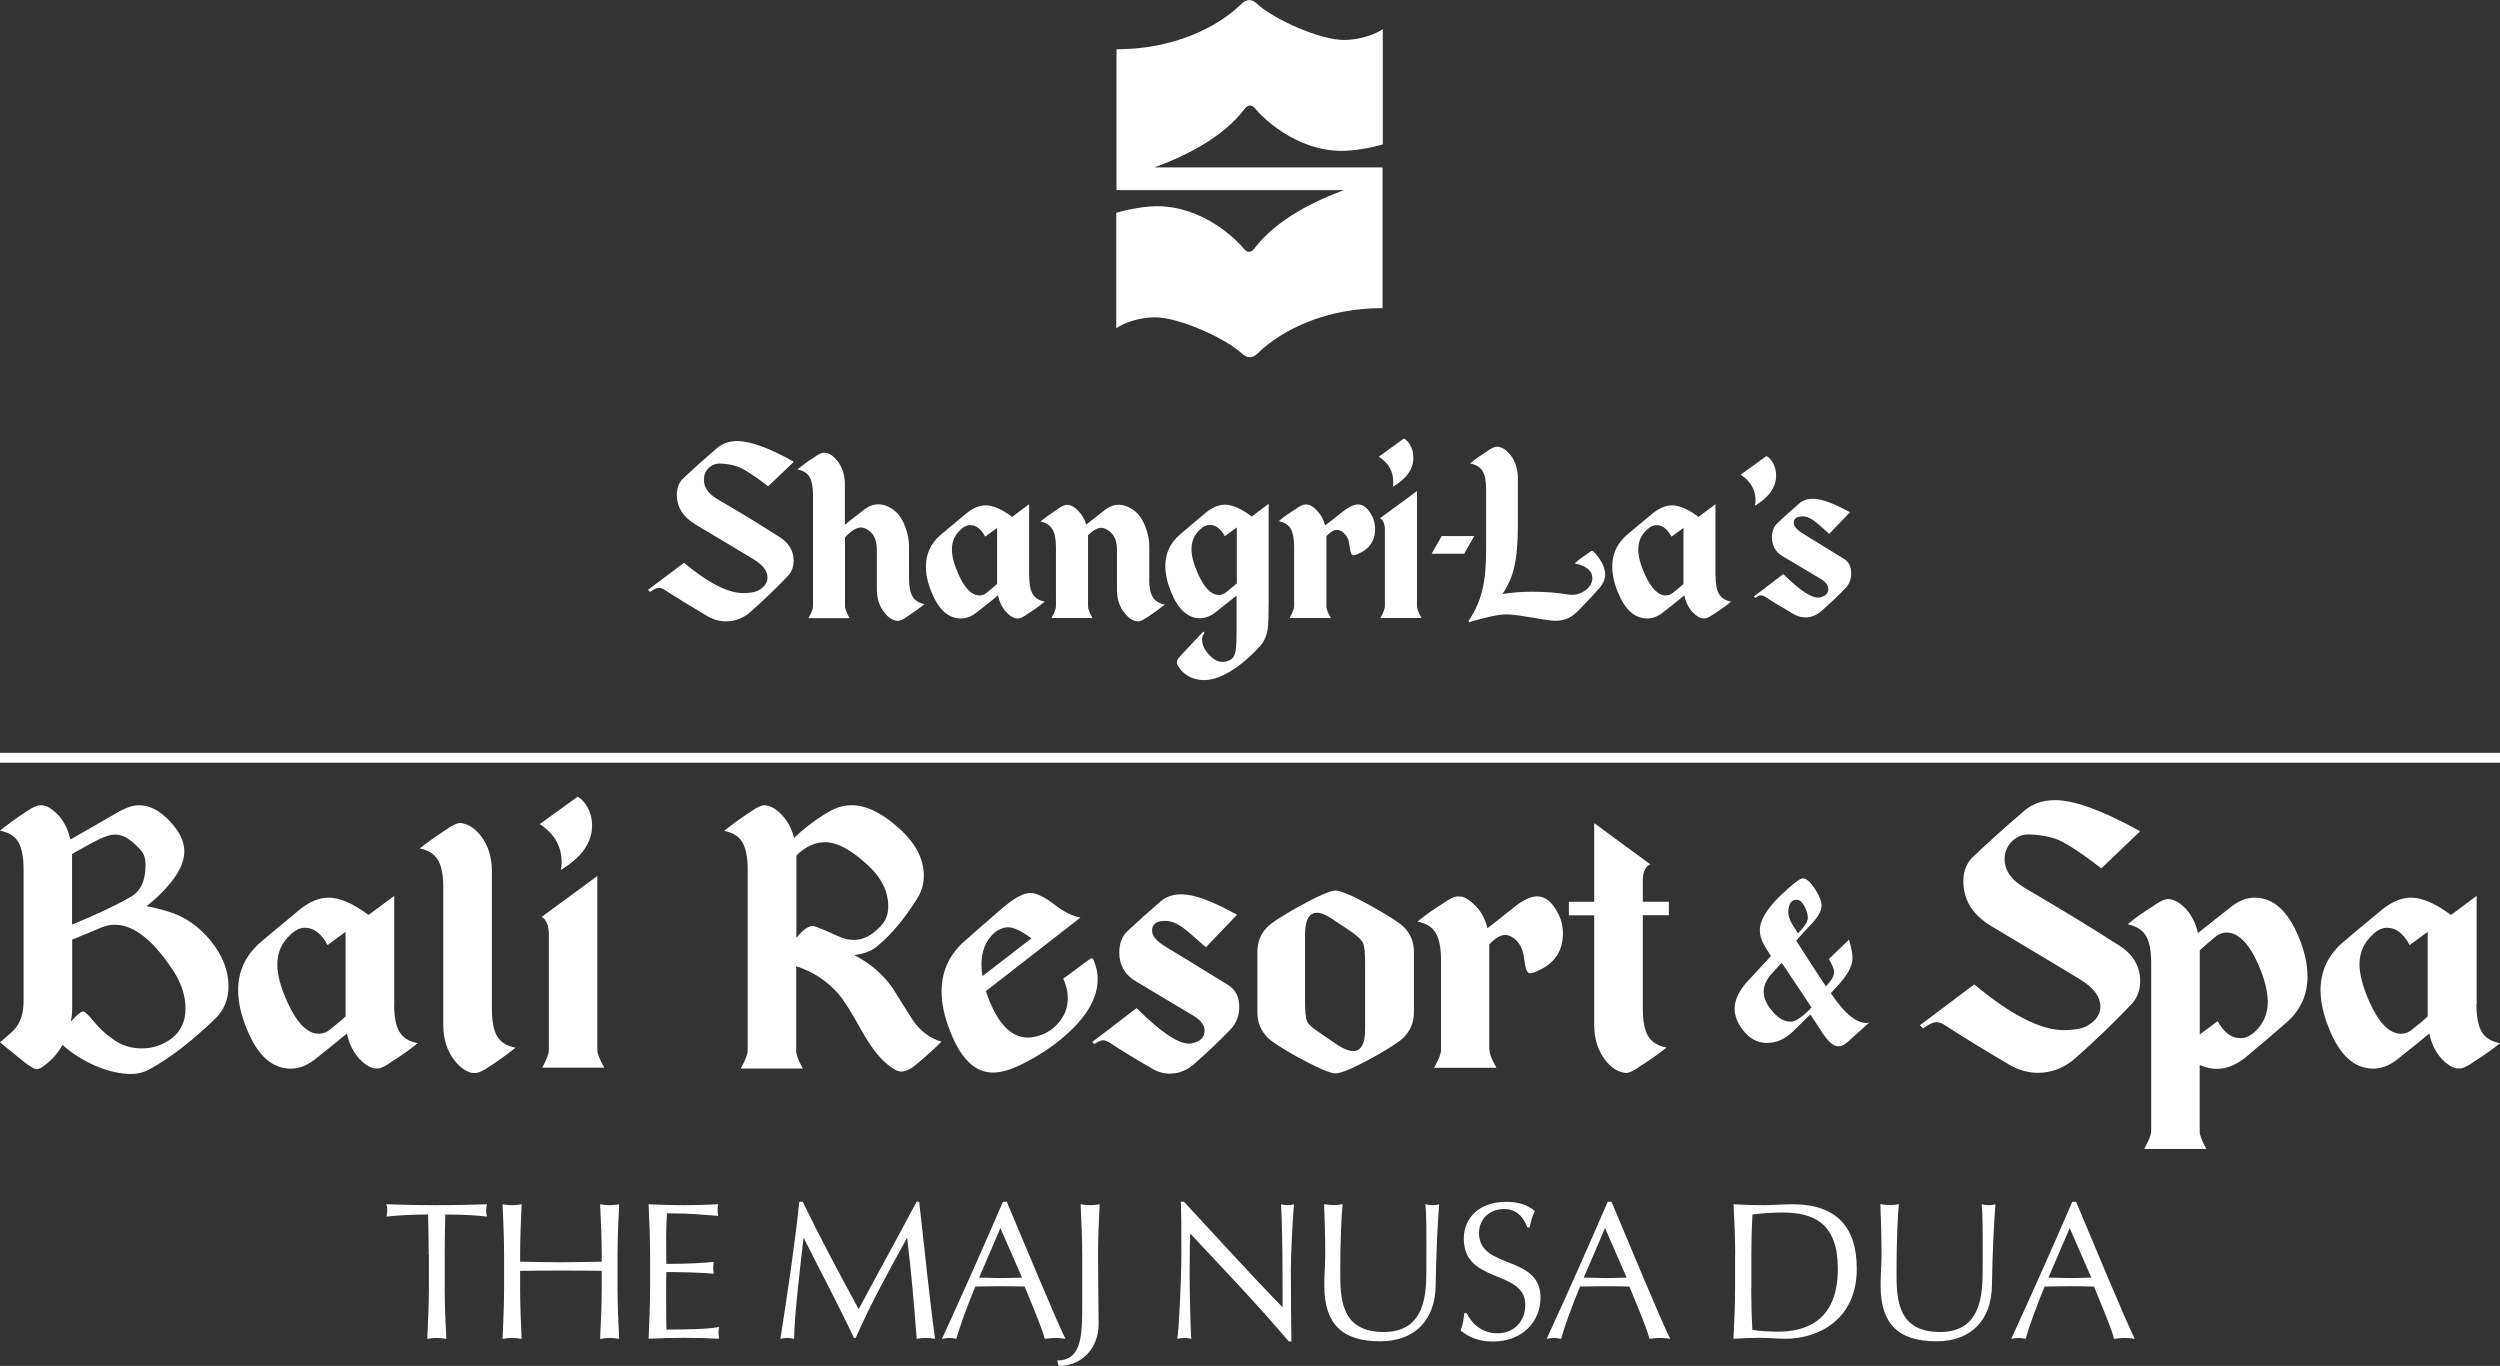 <?xml version="1.0" encoding="utf-8"?>
<!-- Generator: Adobe Illustrator 23.0.1, SVG Export Plug-In . SVG Version: 6.00 Build 0)  -->
<svg version="1.1" id="Layer_1" xmlns="http://www.w3.org/2000/svg" xmlns:xlink="http://www.w3.org/1999/xlink" x="0px" y="0px"
	 viewBox="0 0 215.09 117.52" style="enable-background:new 0 0 215.09 117.52;" xml:space="preserve">
<rect x="0" y="0" width="215.09" height="117.52" fill="#333333" stroke="none"/>
<style type="text/css">
	.st0{fill:#FFFFFF;}
	.st1{display:none;clip-path:url(#XMLID_55_);}
	.st2{display:inline;fill:#FFFFFF;}
	.st3{display:none;clip-path:url(#XMLID_56_);}
	.st4{display:none;clip-path:url(#XMLID_57_);}
	.st5{display:none;clip-path:url(#XMLID_58_);}
	.st6{display:none;clip-path:url(#XMLID_59_);}
	.st7{display:none;clip-path:url(#XMLID_60_);}
	.st8{display:none;clip-path:url(#XMLID_61_);}
	.st9{display:none;clip-path:url(#XMLID_62_);}
	.st10{display:none;clip-path:url(#XMLID_63_);}
	.st11{display:none;clip-path:url(#XMLID_64_);}
	.st12{display:none;clip-path:url(#XMLID_65_);}
	.st13{display:none;clip-path:url(#XMLID_66_);}
	.st14{display:none;}
	.st15{display:inline;}
	.st16{display:none;clip-path:url(#XMLID_67_);}
	.st17{display:none;clip-path:url(#XMLID_68_);}
	.st18{display:none;clip-path:url(#XMLID_69_);}
	.st19{display:none;clip-path:url(#XMLID_70_);}
	.st20{display:none;clip-path:url(#XMLID_71_);}
	.st21{opacity:0.8;}
</style>
<g>
	<path class="st0" d="M115.67,16.34c-2.42,0.9-5.8,2.45-7.79,5.09c-0.23,0.3-0.57,0.33-0.86-0.03c-0.55-0.68-3.42-3.65-7.47-3.66
		c-1,0-2.51,0.26-3.51,0.57v9.93c0.62-0.46,2-0.94,3.34-0.94c2.04,0,5.99,1.77,7.43,3.08c0.53,0.49,0.95,0.46,1.42,0
		c2.13-2.06,5.91-3.88,10.72-3.87V14.4H99.34c2.42-0.9,5.81-2.45,7.79-5.09c0.23-0.3,0.57-0.32,0.86,0.03
		c0.56,0.68,3.43,3.64,7.47,3.64c1,0,2.51-0.25,3.51-0.56V2.5c-0.62,0.46-2,0.94-3.34,0.94c-2.05,0-6-1.76-7.44-3.08
		c-0.52-0.49-0.95-0.45-1.41,0c-2.12,2.07-5.91,3.88-10.72,3.88v12.12H115.67z"/>
	<path class="st0" d="M61.98,39.88c-0.39-0.01-0.73,0.12-1.01,0.39c-0.28,0.27-0.41,0.61-0.41,1.01c0,0.65,0.38,1.19,1.12,1.64
		c1.99,1.16,3.79,2.25,5.41,3.3c0.79,0.5,1.19,1.18,1.19,2.03c0,0.51-0.16,0.95-0.49,1.3c-0.96,1.01-2.02,2.03-3.18,3.06
		c-0.63,0.57-1.35,0.85-2.15,0.85c-0.55,0-1.09-0.15-1.62-0.46c-1.51-0.89-2.72-1.64-3.63-2.23c-0.18-0.13-0.36-0.2-0.51-0.2
		c-0.18,0-0.44,0.12-0.77,0.36l-0.18-0.18l3.1-2.33c2.08,1.74,3.78,2.61,5.11,2.61c0.18,0,0.39-0.02,0.61-0.04
		c0.41-0.04,0.75-0.18,1.04-0.44c0.28-0.25,0.42-0.54,0.42-0.87c0-0.54-0.38-1.05-1.14-1.53c-0.84-0.51-2.53-1.52-5.04-3.02
		c-1.08-0.64-1.62-1.5-1.62-2.57c0-0.59,0.19-1.07,0.57-1.42c0.79-0.75,1.75-1.61,2.88-2.58c0.48-0.41,1.06-0.61,1.76-0.61
		c1.12,0,2.74,0.59,4.86,1.78l-2.21,2.11c-1.08-0.83-1.89-1.37-2.45-1.62C63.19,40.02,62.64,39.91,61.98,39.88"/>
	<path class="st0" d="M78.21,49.75c0,0.71,0.1,1.23,0.3,1.57c0.2,0.34,0.55,0.56,1.04,0.66c-0.43,0.34-0.92,0.68-1.44,1.03
		c-0.38,0.27-0.67,0.41-0.85,0.41c-0.08,0-0.16-0.01-0.24-0.04c-0.34-0.08-0.67-0.32-0.97-0.73c-0.41-0.53-0.61-1.18-0.61-1.97
		v-3.35c0-0.72-0.18-1.25-0.54-1.56c-0.3-0.27-0.58-0.39-0.83-0.39c-0.37,0-0.83,0.28-1.37,0.85v5.94c0,0.21,0.13,0.54,0.39,1.01
		h-3.53c0.26-0.46,0.39-0.8,0.39-1.01V42.6c0-0.7-0.1-1.22-0.3-1.56c-0.2-0.34-0.54-0.56-1.04-0.65c0.43-0.36,0.91-0.71,1.43-1.04
		c0.38-0.27,0.66-0.4,0.84-0.4c0.08,0,0.16,0.01,0.24,0.02c0.34,0.09,0.66,0.33,0.96,0.73c0.4,0.54,0.61,1.2,0.61,1.98v3.47
		c0.45-0.37,1-0.8,1.66-1.3c0.38-0.3,0.79-0.46,1.21-0.46c0.51,0,1.01,0.21,1.5,0.63c0.36,0.31,0.64,0.78,0.85,1.38
		c0.2,0.54,0.3,1.08,0.3,1.64V49.75z"/>
	<path class="st0" d="M88.55,49.55c0,0.7,0.1,1.22,0.3,1.56c0.2,0.34,0.55,0.56,1.04,0.65c-0.43,0.36-0.91,0.7-1.44,1.03
		c-0.38,0.28-0.66,0.42-0.85,0.42c-0.08,0-0.16-0.01-0.24-0.02c-0.26-0.06-0.53-0.25-0.81-0.55c-0.34-0.38-0.57-0.85-0.69-1.42
		c-0.49,0.41-1.09,0.9-1.82,1.46c-0.45,0.36-0.91,0.53-1.38,0.53c-1.06,0-1.9-0.75-2.51-2.25c-0.33-0.8-0.49-1.54-0.49-2.21
		c0-1.08,0.41-1.98,1.24-2.71c0.46-0.39,1.23-1.03,2.29-1.91c0.55-0.43,1.09-0.65,1.62-0.65c0.63,0,1.39,0.33,2.27,0.99l1.46-1.09
		V49.55z M82.47,49.43c0.54,1.2,1.14,1.8,1.8,1.8c0.24,0,0.46-0.08,0.65-0.26c0.38-0.3,0.67-0.55,0.87-0.73v-4.82l-1.03,0.75
		c-0.36-0.66-0.78-0.99-1.28-0.99c-0.29,0-0.57,0.13-0.83,0.39c-0.5,0.45-0.75,1.02-0.75,1.7C81.9,47.87,82.09,48.59,82.47,49.43"/>
	<path class="st0" d="M98.87,49.81c0,0.7,0.1,1.21,0.3,1.55c0.2,0.34,0.55,0.56,1.04,0.66c-0.43,0.34-0.91,0.69-1.42,1.03
		c-0.39,0.27-0.69,0.41-0.87,0.41c-0.08,0-0.16-0.01-0.24-0.04c-0.34-0.08-0.66-0.32-0.97-0.73c-0.41-0.53-0.61-1.18-0.61-1.97
		v-3.36c0-0.72-0.18-1.24-0.54-1.56c-0.3-0.26-0.57-0.39-0.82-0.39c-0.31,0-0.69,0.21-1.13,0.63v0.06v0.08v5.98
		c0,0.21,0.13,0.55,0.38,1.01h-3.53c0.26-0.46,0.39-0.8,0.39-1.01V47.1c0-0.7-0.1-1.22-0.3-1.56c-0.2-0.34-0.54-0.57-1.04-0.67
		c0.43-0.34,0.91-0.69,1.42-1.03c0.39-0.27,0.68-0.41,0.87-0.41c0.08,0,0.16,0.01,0.24,0.04c0.23,0.06,0.48,0.21,0.73,0.48
		c0.31,0.31,0.54,0.71,0.69,1.18c0.42-0.33,0.94-0.74,1.58-1.24c0.38-0.3,0.78-0.46,1.2-0.46c0.51,0,1.01,0.21,1.5,0.63
		c0.35,0.31,0.64,0.77,0.85,1.38c0.2,0.54,0.29,1.09,0.29,1.64V49.81z"/>
	<path class="st0" d="M107.69,44.44l1.46-1.09v8.47c0,1.13-0.03,1.89-0.08,2.29c-0.09,0.59-0.3,1.06-0.61,1.42
		c-0.87,0.97-1.75,1.72-2.64,2.25c-0.89,0.53-1.67,0.77-2.36,0.73c-0.93-0.05-1.64-0.46-2.11-1.22c-0.06-0.12-0.1-0.22-0.1-0.32
		c0-0.15,0.09-0.31,0.28-0.51c0.38-0.41,1.03-1.09,1.93-2.05c0.07-0.06,0.11-0.08,0.14-0.04c0.03,0.05,0.02,0.1-0.02,0.16
		c-0.1,0.13-0.16,0.29-0.16,0.47c0,0.5,0.24,0.99,0.73,1.46c0.33,0.33,0.68,0.49,1.04,0.49c0.22,0,0.45-0.06,0.68-0.19
		c0.23-0.13,0.38-0.38,0.44-0.78c0.05-0.25,0.08-0.79,0.08-1.62v-3.12c-0.5,0.4-1.09,0.86-1.75,1.39c-0.46,0.37-0.93,0.56-1.4,0.56
		c-1.05,0-1.88-0.76-2.49-2.27c-0.33-0.81-0.49-1.54-0.49-2.22c0-1.08,0.41-1.98,1.24-2.69c0.46-0.41,1.23-1.05,2.29-1.94
		c0.55-0.43,1.09-0.65,1.62-0.65C106.05,43.43,106.81,43.77,107.69,44.44 M105.52,50.93c0.39-0.32,0.69-0.56,0.89-0.73v-4.82
		l-1.03,0.75c-0.36-0.65-0.79-0.97-1.29-0.97c-0.29,0-0.57,0.13-0.83,0.38c-0.5,0.45-0.75,1.01-0.75,1.7c0,0.59,0.19,1.31,0.57,2.15
		c0.54,1.2,1.14,1.8,1.8,1.8C105.11,51.19,105.32,51.1,105.52,50.93"/>
	<path class="st0" d="M114.11,52.16c0,0.21,0.13,0.55,0.39,1.01h-3.55c0.26-0.47,0.39-0.81,0.39-1.01v-5.11
		c0-0.7-0.1-1.22-0.29-1.56c-0.2-0.34-0.54-0.56-1.04-0.65c0.43-0.36,0.92-0.7,1.44-1.03c0.38-0.27,0.67-0.41,0.87-0.41
		c0.06,0,0.14,0.01,0.24,0.02c0.24,0.06,0.49,0.24,0.75,0.51c0.34,0.35,0.57,0.77,0.69,1.28c0.32-0.24,0.84-0.64,1.56-1.22
		c0.5-0.39,0.93-0.59,1.28-0.59c0.48,0,0.88,0.35,1.23,1.04c0.16,0.33,0.24,0.69,0.24,1.07c0,1.05-0.53,1.78-1.58,2.19
		c-0.12,0.05-0.21,0.08-0.28,0.08c-0.15,0-0.24-0.17-0.29-0.49c-0.07-0.45-0.11-0.71-0.14-0.79c-0.09-0.28-0.24-0.51-0.46-0.69
		c-0.18-0.15-0.36-0.22-0.53-0.22c-0.27,0-0.57,0.18-0.91,0.53V52.16z"/>
	<path class="st0" d="M119.83,41.89c0.03-0.12,0.04-0.26,0.04-0.43c0-0.91-0.41-1.63-1.24-2.17l2.15-1.56
		c0.2,0.09,0.38,0.28,0.55,0.57c0.18,0.33,0.27,0.68,0.27,1.06C121.61,40.34,121.02,41.18,119.83,41.89 M121.91,42.25v9.91
		c0,0.2,0.13,0.53,0.39,1.01h-3.53c0.25-0.46,0.38-0.8,0.38-1.01v-6.71c-0.01-0.13-0.03-0.25-0.06-0.35
		c-0.07-0.26-0.19-0.43-0.36-0.51L121.91,42.25z"/>
	<polygon class="st0" points="125.97,47.64 123.17,47.64 124.04,46.12 126.84,46.12 	"/>
	<path class="st0" d="M136.57,47.64c0.21-0.16,0.34-0.24,0.38-0.24c0.08,0,0.16,0.05,0.26,0.16c0.59,0.68,0.89,1.31,0.89,1.87
		c0,0.39-0.16,0.78-0.48,1.15c-0.43,0.49-0.93,1.03-1.5,1.62c-0.46,0.5-0.85,0.82-1.16,0.97c-0.36,0.16-0.74,0.24-1.16,0.24
		c-0.3,0-1.2-0.13-2.7-0.39c-0.63-0.11-1.13-0.16-1.5-0.16c-0.64,0-1.71,0.22-3.2,0.67l-0.06-0.1c0.64-0.92,1.08-1.97,1.3-3.16
		c0.15-0.78,0.22-1.81,0.22-3.1v-5.09c0-0.68-0.1-1.2-0.3-1.54c-0.2-0.34-0.57-0.56-1.08-0.67c0.43-0.36,0.92-0.7,1.44-1.03
		c0.38-0.28,0.67-0.41,0.87-0.41c0.06,0,0.15,0.01,0.24,0.04c0.33,0.08,0.64,0.31,0.95,0.71c0.41,0.54,0.61,1.21,0.61,2v4.09
		c0,1.51-0.11,2.72-0.34,3.63c-0.19,0.81-0.53,1.54-0.99,2.21c0.76-0.13,1.63-0.2,2.59-0.2c1.09,0,2.12,0.08,3.08,0.24
		c0.53,0.09,1.03-0.03,1.5-0.38c0.38-0.29,0.57-0.64,0.57-1.04c0-0.62-0.5-1.04-1.52-1.26C135.91,48.1,136.28,47.83,136.57,47.64"/>
	<path class="st0" d="M147.6,49.55c0,0.7,0.1,1.22,0.3,1.56c0.2,0.34,0.54,0.56,1.04,0.65c-0.43,0.36-0.91,0.7-1.44,1.03
		c-0.38,0.28-0.67,0.42-0.85,0.42c-0.08,0-0.16-0.01-0.24-0.02c-0.27-0.06-0.53-0.25-0.81-0.55c-0.34-0.38-0.57-0.85-0.69-1.42
		c-0.49,0.41-1.09,0.9-1.82,1.46c-0.45,0.36-0.91,0.53-1.38,0.53c-1.06,0-1.9-0.75-2.51-2.25c-0.33-0.8-0.49-1.54-0.49-2.21
		c0-1.08,0.41-1.98,1.24-2.71c0.46-0.39,1.22-1.03,2.29-1.91c0.55-0.43,1.09-0.65,1.62-0.65c0.63,0,1.39,0.33,2.27,0.99l1.46-1.09
		V49.55z M141.52,49.43c0.54,1.2,1.14,1.8,1.8,1.8c0.24,0,0.45-0.08,0.65-0.26c0.38-0.3,0.67-0.55,0.87-0.73v-4.82l-1.03,0.75
		c-0.36-0.66-0.78-0.99-1.28-0.99c-0.29,0-0.57,0.13-0.83,0.39c-0.5,0.45-0.75,1.02-0.75,1.7
		C140.95,47.87,141.14,48.59,141.52,49.43"/>
	<path class="st0" d="M150.98,43.52c0.04-0.13,0.06-0.28,0.06-0.45c0-0.93-0.43-1.68-1.28-2.23l2.21-1.6
		c0.21,0.09,0.4,0.29,0.57,0.59c0.18,0.34,0.27,0.71,0.27,1.09C152.81,41.92,152.2,42.78,150.98,43.52"/>
	<path class="st0" d="M158.66,48.09c0.41,0.26,0.61,0.67,0.61,1.22c0,0.5-0.15,0.92-0.45,1.25c-0.63,0.66-1.33,1.32-2.09,1.99
		c-0.42,0.38-0.89,0.57-1.4,0.57c-0.37,0-0.72-0.11-1.07-0.32c-1-0.58-1.8-1.06-2.39-1.46c-0.13-0.08-0.25-0.12-0.36-0.12
		c-0.1,0-0.27,0.07-0.49,0.22l-0.12-0.12l2.53-1.93c1.46,1.46,2.51,2.13,3.14,2.01c0.49-0.11,0.73-0.35,0.73-0.72
		c0-0.31-0.2-0.59-0.6-0.84l-3.32-1.98c-0.62-0.37-0.93-0.91-0.93-1.64c0-0.52,0.16-0.93,0.48-1.22c0.51-0.49,1.14-1.05,1.89-1.7
		c0.3-0.26,0.69-0.39,1.16-0.39c0.72,0,1.79,0.39,3.18,1.16l-1.78,1.86c-0.63-0.57-1.05-0.93-1.26-1.09
		c-0.39-0.29-0.75-0.43-1.06-0.41c-0.49,0-0.73,0.18-0.73,0.55c0,0.3,0.26,0.61,0.79,0.93C155.81,46.34,157,47.06,158.66,48.09"/>
	<path class="st0" d="M18.11,80.92c1.03,1.27,1.55,2.58,1.55,3.94c0,1.11-0.38,2.04-1.13,2.77c-1.97,1.91-3.83,3.35-5.58,4.32
		c-0.54,0.3-1.09,0.45-1.67,0.45c-0.98,0-2.03-0.25-3.16-0.74c-1.05-0.48-1.97-1.06-2.74-1.76c-0.34,0.61-0.77,1.13-1.28,1.55
		c-0.42,0.36-0.73,0.54-0.93,0.54c-0.2,0-0.58-0.22-1.14-0.66C1.69,91.05,1.02,90.5,0,89.68c0.78-0.66,1.23-1.06,1.34-1.23
		c0.46-0.58,0.69-1.36,0.69-2.33V74.82c0-1.06-0.15-1.84-0.45-2.36c-0.3-0.52-0.82-0.85-1.58-0.99c0.66-0.54,1.38-1.07,2.18-1.59
		c0.58-0.4,1-0.6,1.28-0.6c0.12,0,0.24,0.01,0.36,0.03c0.38,0.1,0.77,0.38,1.19,0.82c0.52,0.57,0.87,1.27,1.04,2.1
		c0.99-0.56,2.35-1.34,4.09-2.35c0.7-0.4,1.31-0.6,1.85-0.6c0.87,0,1.74,0.45,2.59,1.34c0.85,0.9,1.28,1.77,1.28,2.62
		c0,0.68-0.26,1.39-0.77,2.15c-0.6,0.88-1.42,1.73-2.48,2.57c1.19,0.24,2.12,0.51,2.78,0.81C16.42,79.25,17.33,79.97,18.11,80.92
		 M14.83,89.29c0.75-0.6,1.13-1.45,1.13-2.52c0-1.07-0.34-2.14-1.01-3.19c-1.75-2.68-3.44-4.02-5.07-4.02
		c-0.38,0-0.76,0.08-1.16,0.24c-0.52,0.22-1.35,0.57-2.51,1.04v5.94c0,0.38-0.04,0.75-0.12,1.13c0.52-0.6,0.88-0.89,1.07-0.89
		c0.12,0,0.38,0.24,0.78,0.71c0.54,0.68,1.16,1.26,1.86,1.74c0.71,0.49,1.51,0.73,2.4,0.73C13.2,90.2,14.07,89.89,14.83,89.29
		 M7.87,72.54L6.2,73.47v6.08c2.25-0.93,3.95-1.74,5.1-2.42c0.82-0.5,1.22-1.39,1.22-2.68c0-0.58-0.13-1-0.39-1.28
		c-0.8-0.92-1.53-1.37-2.21-1.37C9.48,71.79,8.79,72.04,7.87,72.54"/>
	<path class="st0" d="M33.91,86.41c0,1.05,0.15,1.84,0.45,2.35c0.3,0.52,0.82,0.85,1.58,0.99c-0.66,0.54-1.38,1.05-2.18,1.55
		c-0.58,0.42-1,0.63-1.28,0.63c-0.12,0-0.24-0.01-0.36-0.03c-0.4-0.1-0.81-0.38-1.23-0.83c-0.51-0.58-0.86-1.29-1.04-2.15
		c-0.74,0.61-1.65,1.35-2.74,2.21c-0.68,0.54-1.37,0.81-2.09,0.81c-1.61,0-2.87-1.14-3.78-3.4c-0.5-1.21-0.75-2.33-0.75-3.34
		c0-1.63,0.63-2.99,1.88-4.09c0.7-0.6,1.85-1.56,3.46-2.89c0.83-0.66,1.65-0.99,2.45-0.99c0.95,0,2.1,0.5,3.43,1.49l2.21-1.64V86.41
		z M24.73,86.23c0.82,1.81,1.72,2.71,2.71,2.71c0.36,0,0.69-0.13,0.98-0.39c0.58-0.46,1.02-0.82,1.31-1.1v-7.28l-1.55,1.14
		c-0.53-1-1.18-1.49-1.94-1.49c-0.44,0-0.85,0.2-1.25,0.6c-0.76,0.68-1.13,1.53-1.13,2.57C23.86,83.87,24.15,84.96,24.73,86.23"/>
	<path class="st0" d="M42.32,86.8c0,1.05,0.15,1.84,0.45,2.35c0.3,0.52,0.83,0.84,1.58,0.99c-0.66,0.53-1.38,1.06-2.18,1.58
		c-0.58,0.4-1.01,0.6-1.31,0.6c-0.1,0-0.21-0.01-0.33-0.03c-0.52-0.14-1.01-0.51-1.46-1.1c-0.62-0.82-0.93-1.81-0.93-2.98V76.36
		c0-1.05-0.15-1.84-0.45-2.35c-0.3-0.52-0.82-0.86-1.58-1.02c0.66-0.51,1.38-1.03,2.18-1.55c0.58-0.42,1.02-0.63,1.31-0.63
		c0.1,0,0.21,0.02,0.33,0.06c0.51,0.12,1,0.48,1.46,1.07c0.62,0.82,0.93,1.82,0.93,3.01V86.8z"/>
	<path class="st0" d="M48.26,74.84c0.04-0.18,0.06-0.4,0.06-0.66c0-1.37-0.63-2.46-1.88-3.28l3.25-2.35
		c0.3,0.14,0.58,0.43,0.83,0.86c0.28,0.5,0.42,1.04,0.42,1.61C50.94,72.49,50.05,73.76,48.26,74.84 M51.39,75.37v14.97
		c0,0.3,0.2,0.81,0.6,1.52h-5.34c0.38-0.7,0.57-1.2,0.57-1.52V80.21c-0.02-0.2-0.05-0.38-0.08-0.54c-0.11-0.4-0.29-0.66-0.54-0.78
		L51.39,75.37z"/>
	<path class="st0" d="M73.49,82.17c1.33,0.68,2.43,1.61,3.28,2.8c0.6,0.94,1.18,1.87,1.76,2.8c0.66,0.95,1.48,1.57,2.47,1.85
		c-0.6,0.6-1.25,1.19-1.97,1.79c-0.61,0.56-1.14,0.82-1.58,0.78c-0.32-0.04-0.73-0.28-1.22-0.72c-0.68-0.58-1.38-1.52-2.12-2.83
		c-0.85-1.55-1.52-2.61-2-3.16c-0.96-1.09-2.16-1.88-3.61-2.35v7.28c0,0.32,0.19,0.82,0.57,1.52h-5.34c0.4-0.72,0.6-1.24,0.6-1.55
		V74.84c0-1.05-0.15-1.84-0.45-2.36c-0.3-0.52-0.82-0.85-1.58-0.99c0.66-0.54,1.38-1.06,2.18-1.58c0.58-0.42,1.01-0.63,1.28-0.63
		c0.12,0,0.24,0.02,0.36,0.06c0.38,0.1,0.77,0.36,1.16,0.79c0.49,0.52,0.84,1.17,1.04,1.96c0.97-0.92,1.97-1.66,2.98-2.24
		c0.63-0.38,1.29-0.57,1.97-0.57c1.19,0,2.47,0.59,3.82,1.76c1.59,1.33,2.39,2.76,2.39,4.29c0,0.74-0.2,1.41-0.6,2.03
		c-1.07,1.69-2.17,3.01-3.28,3.94C75.07,81.79,74.36,82.07,73.49,82.17 M68.51,80.71c0.54-0.7,1.02-1.04,1.43-1.04
		c0.16,0,0.85,0.28,2.09,0.84c0.49,0.24,0.97,0.36,1.43,0.36c0.84,0,1.63-0.43,2.39-1.28c0.38-0.42,0.57-0.95,0.57-1.61
		c0-1.27-0.57-2.44-1.7-3.49c-1.43-1.35-2.68-2.03-3.73-2.03c-0.87,0-1.7,0.38-2.47,1.14V80.71z"/>
	<path class="st0" d="M90.78,77.87c0.78,0.6,1.5,0.95,2.18,1.07l-8.14,6.33c0.14,0.42,0.27,0.79,0.42,1.1
		c0.83,1.93,1.9,2.9,3.19,2.9c0.24,0,0.5-0.04,0.78-0.12c0.7-0.16,1.29-0.52,1.79-1.07c0.58-0.64,0.87-1.37,0.87-2.21
		c0-0.54-0.13-1.09-0.39-1.67l2.06-1.52c0.22-0.16,0.35-0.24,0.39-0.24c0.06,0,0.12,0.07,0.18,0.21c0.22,0.54,0.33,1.06,0.33,1.58
		c0,1.51-0.81,3.02-2.42,4.53c-1.23,1.15-2.68,2.13-4.35,2.92c-0.83,0.39-1.58,0.6-2.24,0.6c-1.53,0-2.76-1.17-3.67-3.52
		c-0.5-1.25-0.75-2.4-0.75-3.46c0-1.69,0.63-3.1,1.88-4.24c0.7-0.63,1.85-1.64,3.45-3.01c0.97-0.82,1.74-1.22,2.3-1.22
		C89.17,76.83,89.89,77.18,90.78,77.87 M85.48,80.32c-0.7,0.66-1.04,1.55-1.04,2.68c0,0.32,0.03,0.65,0.09,0.98l4.21-3.25
		c-0.85-0.63-1.52-0.95-2-0.95C86.29,79.79,85.87,79.97,85.48,80.32"/>
	<path class="st0" d="M105.7,84.77c0.61,0.4,0.92,1.01,0.92,1.85c0,0.75-0.23,1.38-0.69,1.88c-0.95,1-2.01,2-3.16,3.01
		c-0.64,0.58-1.34,0.86-2.12,0.86c-0.56,0-1.09-0.16-1.61-0.48c-1.51-0.87-2.71-1.61-3.61-2.21c-0.2-0.12-0.38-0.18-0.54-0.18
		c-0.16,0-0.41,0.11-0.74,0.33l-0.18-0.18l3.82-2.92c2.21,2.21,3.79,3.22,4.74,3.04c0.74-0.16,1.11-0.52,1.11-1.09
		c0-0.46-0.3-0.88-0.91-1.26l-5.02-3c-0.94-0.56-1.41-1.38-1.41-2.47c0-0.79,0.24-1.41,0.71-1.85c0.78-0.73,1.73-1.59,2.86-2.56
		c0.46-0.39,1.04-0.6,1.76-0.6c1.09,0,2.69,0.59,4.8,1.76l-2.68,2.8c-0.95-0.85-1.59-1.4-1.91-1.64c-0.6-0.44-1.13-0.65-1.61-0.63
		c-0.74,0-1.11,0.28-1.11,0.84c0,0.46,0.4,0.92,1.19,1.4C101.4,82.12,103.19,83.22,105.7,84.77"/>
	<path class="st0" d="M118.28,78.12c1.27,0.72,2.1,1.26,2.47,1.61c0.6,0.58,0.9,1.3,0.9,2.18v5.16c0,0.88-0.3,1.61-0.9,2.21
		c-0.38,0.36-1.2,0.9-2.47,1.61c-1.77,0.98-2.89,1.46-3.37,1.46c-0.48,0-1.6-0.49-3.37-1.46c-1.27-0.71-2.1-1.25-2.47-1.61
		c-0.6-0.6-0.89-1.33-0.89-2.21V81.9c0-0.87,0.3-1.6,0.89-2.18c0.38-0.36,1.2-0.89,2.47-1.61c1.77-0.99,2.9-1.49,3.37-1.49
		C115.39,76.63,116.51,77.12,118.28,78.12 M117.45,88.53v-5.64c0-0.9-0.06-1.47-0.17-1.73c-0.11-0.26-0.44-0.59-1-0.99
		c-0.32-0.22-0.89-0.6-1.7-1.13c-0.5-0.34-0.93-0.51-1.28-0.51c-0.68,0-1.02,0.64-1.02,1.91v5.64c0,0.92,0.05,1.5,0.16,1.76
		c0.11,0.26,0.44,0.58,1,0.95c0.32,0.22,0.89,0.6,1.7,1.16c0.52,0.32,0.94,0.48,1.28,0.48C117.11,90.43,117.45,89.8,117.45,88.53"/>
	<path class="st0" d="M128.15,90.35c0,0.32,0.2,0.82,0.6,1.52h-5.37c0.4-0.71,0.6-1.22,0.6-1.52v-7.72c0-1.05-0.15-1.84-0.45-2.35
		c-0.3-0.52-0.82-0.84-1.58-0.99c0.66-0.54,1.38-1.05,2.18-1.55c0.58-0.42,1.01-0.62,1.31-0.62c0.1,0,0.22,0.01,0.36,0.03
		c0.36,0.1,0.73,0.36,1.13,0.77c0.52,0.52,0.86,1.16,1.04,1.94c0.48-0.36,1.26-0.97,2.35-1.85c0.76-0.6,1.4-0.89,1.94-0.89
		c0.72,0,1.33,0.52,1.85,1.58c0.24,0.5,0.36,1.04,0.36,1.61c0,1.59-0.8,2.69-2.39,3.31c-0.18,0.08-0.32,0.12-0.42,0.12
		c-0.22,0-0.37-0.25-0.45-0.74c-0.1-0.68-0.17-1.07-0.21-1.19c-0.14-0.42-0.37-0.77-0.69-1.04c-0.28-0.22-0.55-0.33-0.81-0.33
		c-0.4,0-0.85,0.27-1.37,0.81V90.35z"/>
	<path class="st0" d="M141.34,75.64v1.94h2.24v1.16h-2.24v8.05c0,1.05,0.15,1.83,0.45,2.34c0.3,0.51,0.82,0.84,1.58,1
		c-0.66,0.53-1.38,1.05-2.18,1.55c-0.58,0.42-1,0.63-1.28,0.63c-0.12,0-0.24-0.02-0.36-0.06c-0.52-0.12-1.01-0.48-1.46-1.07
		c-0.62-0.81-0.93-1.82-0.93-3.01v-3.19v-6.23h-2.18v-1.16h2.18v-6.77l4.83,3.55C141.59,74.52,141.37,74.95,141.34,75.64"/>
	<path class="st0" d="M157.97,84.95c-0.1,0.12-0.25,0.29-0.45,0.5c1.23,1.85,2.33,2.7,3.28,2.54c-0.61,0.56-1.23,1.12-1.85,1.67
		c-0.28,0.24-0.54,0.36-0.78,0.36c-0.42,0-0.89-0.4-1.4-1.19c-0.38-0.6-0.72-1.12-1.02-1.55c-0.6,0.6-1.11,1.1-1.55,1.52
		c-0.66,0.62-1.38,0.93-2.18,0.93c-0.82,0-1.5-0.37-2.06-1.1c-0.48-0.62-0.72-1.23-0.72-1.85c0-0.8,0.42-1.63,1.25-2.5
		c0.66-0.7,1.28-1.37,1.88-2.03c-0.04-0.06-0.17-0.26-0.39-0.6c-0.38-0.58-0.57-1.12-0.57-1.64c0-0.79,0.56-1.75,1.67-2.86
		c1.09-1.05,1.77-1.58,2.03-1.58c0.28,0,0.61,0.27,0.99,0.83c0.42,0.63,0.62,1.14,0.62,1.51c0,0.46-0.32,1.02-0.97,1.69
		c-0.26,0.26-0.66,0.71-1.21,1.33c1.06,1.67,1.91,2.98,2.55,3.93c0.48-0.48,0.71-0.89,0.71-1.25c0-0.2-0.15-0.57-0.45-1.1l1.73-1.67
		c0.2,0.7,0.3,1.21,0.3,1.55C159.41,83.1,158.93,83.95,157.97,84.95 M155.86,86.68c-0.46-0.7-1.31-1.98-2.57-3.85
		c-0.34,0.38-0.68,0.75-1.01,1.11c-0.36,0.48-0.54,0.93-0.54,1.37c0,0.51,0.21,1.03,0.63,1.55c0.54,0.7,1.1,1.04,1.7,1.04
		C154.49,87.9,155.08,87.49,155.86,86.68 M153.86,78.33c-0.02,0.34,0.06,0.68,0.24,1.02c0.12,0.22,0.32,0.54,0.6,0.95
		c0.08-0.1,0.18-0.21,0.3-0.33c0.36-0.4,0.54-0.74,0.54-1.04c0-0.26-0.09-0.57-0.28-0.94c-0.19-0.37-0.4-0.56-0.64-0.58
		C154.17,77.38,153.92,77.69,153.86,78.33"/>
	<path class="st0" d="M174.62,71.79c-0.6-0.02-1.1,0.18-1.52,0.6c-0.42,0.42-0.63,0.93-0.63,1.52c0,0.97,0.57,1.8,1.7,2.47
		c3,1.75,5.73,3.41,8.17,4.98c1.19,0.75,1.79,1.78,1.79,3.07c0,0.78-0.25,1.43-0.75,1.97c-1.45,1.53-3.05,3.07-4.8,4.62
		c-0.95,0.85-2.04,1.28-3.25,1.28c-0.83,0-1.65-0.23-2.45-0.69c-2.29-1.35-4.11-2.47-5.49-3.37c-0.28-0.2-0.54-0.3-0.78-0.3
		c-0.28,0-0.67,0.18-1.16,0.54l-0.27-0.27l4.68-3.52c3.14,2.63,5.72,3.94,7.72,3.94c0.28,0,0.59-0.02,0.92-0.06
		c0.62-0.06,1.14-0.28,1.57-0.66c0.43-0.38,0.64-0.82,0.64-1.32c0-0.82-0.57-1.59-1.72-2.31c-1.27-0.77-3.81-2.3-7.62-4.57
		c-1.63-0.97-2.45-2.26-2.45-3.88c0-0.9,0.29-1.61,0.87-2.15c1.19-1.13,2.64-2.44,4.35-3.91c0.71-0.61,1.6-0.93,2.65-0.93
		c1.69,0,4.13,0.9,7.34,2.68l-3.34,3.19c-1.63-1.26-2.86-2.07-3.7-2.45C176.45,72,175.61,71.83,174.62,71.79"/>
	<path class="st0" d="M191.91,78.06c0.68-0.56,1.37-0.83,2.09-0.83c1.59,0,2.85,1.15,3.79,3.43c0.5,1.21,0.74,2.33,0.74,3.34
		c0,1.63-0.63,2.98-1.91,4.06c-0.7,0.61-1.84,1.59-3.43,2.92c-0.83,0.66-1.65,0.98-2.45,0.98c-0.48,0-0.97-0.11-1.49-0.33v5.7
		c0,0.32,0.19,0.82,0.57,1.52h-5.34c0.4-0.71,0.6-1.22,0.6-1.52V82.86c0-1.05-0.15-1.83-0.45-2.34c-0.3-0.51-0.82-0.84-1.58-1
		c0.65-0.54,1.38-1.05,2.18-1.55c0.58-0.42,1.01-0.62,1.31-0.62c0.1,0,0.21,0.02,0.33,0.06c0.4,0.1,0.79,0.36,1.19,0.78
		c0.52,0.58,0.86,1.27,1.04,2.09C189.91,79.63,190.84,78.89,191.91,78.06 M194.01,88.76c0.73-0.68,1.1-1.53,1.1-2.57
		c0-0.89-0.28-1.98-0.83-3.25c-0.81-1.81-1.72-2.71-2.73-2.71c-0.34,0-0.66,0.13-0.98,0.39c-0.54,0.46-0.97,0.83-1.31,1.14V89
		l1.54-1.14c0.53,0.98,1.19,1.46,1.96,1.46C193.18,89.33,193.59,89.14,194.01,88.76"/>
	<path class="st0" d="M213.06,86.41c0,1.05,0.15,1.84,0.45,2.35c0.3,0.52,0.82,0.85,1.58,0.99c-0.66,0.54-1.38,1.05-2.18,1.55
		c-0.58,0.42-1.01,0.63-1.28,0.63c-0.12,0-0.24-0.01-0.36-0.03c-0.4-0.1-0.81-0.38-1.22-0.83c-0.52-0.58-0.86-1.29-1.04-2.15
		c-0.73,0.61-1.65,1.35-2.74,2.21c-0.68,0.54-1.37,0.81-2.09,0.81c-1.61,0-2.87-1.14-3.78-3.4c-0.5-1.21-0.75-2.33-0.75-3.34
		c0-1.63,0.63-2.99,1.88-4.09c0.7-0.6,1.85-1.56,3.46-2.89c0.84-0.66,1.65-0.99,2.45-0.99c0.95,0,2.1,0.5,3.43,1.49l2.21-1.64V86.41
		z M203.87,86.23c0.82,1.81,1.72,2.71,2.71,2.71c0.36,0,0.69-0.13,0.98-0.39c0.58-0.46,1.02-0.82,1.31-1.1v-7.28l-1.55,1.14
		c-0.54-1-1.18-1.49-1.94-1.49c-0.44,0-0.85,0.2-1.25,0.6c-0.76,0.68-1.13,1.53-1.13,2.57C203.01,83.87,203.3,84.96,203.87,86.23"/>
	<rect y="64.77" class="st0" width="215.09" height="0.85"/>
	<path class="st0" d="M36.88,107.96c0-1.16-0.02-2.32-0.05-3.47c-1.16,0-2.65,0.07-3.59,0.18c0.05-0.17,0.08-0.35,0.08-0.54
		c0-0.17-0.03-0.34-0.08-0.52c1.44,0.05,2.89,0.08,4.33,0.08c1.44,0,2.89-0.03,4.33-0.08c-0.05,0.18-0.08,0.35-0.08,0.54
		c0,0.17,0.03,0.35,0.08,0.52c-0.94-0.12-2.43-0.18-3.59-0.18c-0.03,1.16-0.05,2.32-0.05,3.47v2.89c0,1.44,0.07,2.9,0.14,4.34
		c-0.29-0.05-0.55-0.08-0.82-0.08c-0.27,0-0.54,0.03-0.82,0.08c0.07-1.44,0.14-2.9,0.14-4.34V107.96z"/>
	<path class="st0" d="M51.77,107.96c0-1.44-0.07-2.9-0.14-4.35c0.28,0.05,0.56,0.08,0.82,0.08c0.27,0,0.54-0.03,0.82-0.08
		c-0.07,1.45-0.14,2.9-0.14,4.35v2.89c0,1.44,0.07,2.9,0.14,4.34c-0.29-0.05-0.56-0.08-0.82-0.08c-0.27,0-0.54,0.03-0.82,0.08
		c0.07-1.44,0.14-2.9,0.14-4.34v-1.51c-1.17-0.02-2.33-0.03-3.51-0.03s-2.33,0.02-3.51,0.03v1.51c0,1.44,0.06,2.9,0.13,4.34
		c-0.28-0.05-0.55-0.08-0.82-0.08s-0.54,0.03-0.82,0.08c0.06-1.44,0.13-2.9,0.13-4.34v-2.89c0-1.44-0.07-2.9-0.13-4.35
		c0.28,0.05,0.55,0.08,0.82,0.08s0.54-0.03,0.82-0.08c-0.07,1.45-0.13,2.9-0.13,4.35v0.59c1.17,0.02,2.33,0.05,3.51,0.05
		s2.33-0.03,3.51-0.05V107.96z"/>
	<path class="st0" d="M55.93,107.94c0-1.44-0.06-2.9-0.13-4.33c1.01,0.05,2,0.08,3,0.08s2-0.03,2.99-0.08
		c-0.04,0.17-0.05,0.33-0.05,0.5c0,0.17,0.02,0.34,0.05,0.5c-1.41-0.1-2.23-0.22-4.41-0.22c-0.02,0.72-0.07,1.31-0.07,2.13
		c0,0.87,0.02,1.8,0.02,2.22c1.98,0,3.09-0.08,4.08-0.17c-0.03,0.17-0.05,0.35-0.05,0.52c0,0.17,0.02,0.34,0.05,0.5
		c-1.16-0.12-3.27-0.15-4.08-0.15c-0.02,0.4-0.02,0.82-0.02,2.43c0,1.27,0.02,2.1,0.03,2.52c1.49,0,3.47-0.02,4.53-0.22
		c-0.04,0.15-0.05,0.37-0.05,0.52c0,0.15,0.02,0.34,0.05,0.49c-0.99-0.05-2-0.08-3.02-0.08c-1.03,0-2.03,0.03-3.05,0.08
		c0.07-1.46,0.13-2.92,0.13-4.36V107.94z"/>
	<path class="st0" d="M69.06,103.39c1.53,3.15,3.11,6.11,4.82,9.25c0.67-1.31,3.34-6.14,4.98-9.25h0.22c0.5,4.3,0.84,7.95,1.37,11.8
		c-0.27-0.05-0.52-0.08-0.79-0.08s-0.52,0.03-0.79,0.08c-0.23-3.01-0.47-5.79-0.82-8.66h-0.03c-1.53,2.8-3.07,5.55-4.4,8.58h-0.15
		c-1.31-2.79-2.85-5.67-4.31-8.58h-0.03c-0.32,2.77-0.79,6.76-0.81,8.66c-0.2-0.05-0.39-0.08-0.59-0.08c-0.2,0-0.39,0.03-0.59,0.08
		c0.59-3.71,1.26-8.24,1.63-11.8H69.06z"/>
	<path class="st0" d="M86.62,103.4c1.65,3.89,4.16,10,5.05,11.79c-0.3-0.05-0.59-0.08-0.89-0.08c-0.3,0-0.59,0.04-0.89,0.08
		c-0.32-1.16-1.13-3-1.73-4.5c-0.72-0.02-1.46-0.03-2.2-0.03c-0.69,0-1.36,0.02-2.05,0.03c-0.71,1.73-1.34,3.44-1.63,4.5
		c-0.22-0.05-0.42-0.08-0.62-0.08c-0.2,0-0.4,0.04-0.62,0.08c1.8-3.92,3.54-7.83,5.25-11.79H86.62z M86.07,105.66l-1.83,4.26
		c0.59,0,1.22,0.04,1.81,0.04c0.62,0,1.26-0.02,1.88-0.04L86.07,105.66z"/>
	<path class="st0" d="M90.96,117.05c1.96,0,2.15-1.83,2.15-4.48v-4.61c0-1.45-0.07-2.9-0.14-4.35c0.29,0.05,0.56,0.08,0.82,0.08
		s0.54-0.03,0.82-0.08c-0.07,1.44-0.14,2.9-0.14,4.35c0,2.01,0.05,4.36,0.05,5.97c0,2-1.38,3.59-3.44,3.59L90.96,117.05z"/>
	<path class="st0" d="M110.88,115.41c-2.55-3.01-5.6-6.22-8.48-9.28c-0.02,0.62-0.05,1.63-0.05,3.41c0,1.44,0.07,4.98,0.15,5.65
		c-0.18-0.05-0.39-0.08-0.59-0.08c-0.2,0-0.4,0.03-0.62,0.08c0.14-0.79,0.35-5.09,0.35-7.3c0-2.11,0-3.74-0.05-4.5h0.27
		c2.74,2.97,6.44,7.01,8.49,9.08c0-3,0-6.28-0.13-8.86c0.18,0.05,0.39,0.08,0.57,0.08c0.18,0,0.35-0.03,0.54-0.08
		c-0.1,0.99-0.27,4.32-0.27,5.62c0,1.71,0.03,5.42,0.05,6.18H110.88z"/>
	<path class="st0" d="M122.63,103.61c0.22,0.05,0.45,0.08,0.69,0.08c0.17,0,0.35-0.03,0.5-0.08c-0.13,1.56-0.27,4.51-0.3,6.96
		c-0.03,2.97-1.76,4.83-4.78,4.83c-3.32,0-4.8-1.54-4.8-4.8c0-1.04,0.08-1.81,0.08-2.65c0-1.85-0.07-3.37-0.1-4.35
		c0.27,0.05,0.6,0.08,0.87,0.08c0.24,0,0.5-0.03,0.72-0.08c-0.1,0.99-0.2,3.27-0.2,5.75c0,2.28,0,5.25,3.74,5.25
		c3.67,0,3.67-3.44,3.67-5.55C122.73,105.88,122.73,104.27,122.63,103.61"/>
	<path class="st0" d="M126.18,112.96c0.37,0.79,1.21,1.75,2.65,1.75c1.49,0,2.4-1.09,2.4-2.44c0-3.09-5.29-1.76-5.29-5.7
		c0-1.86,1.41-3.17,3.64-3.17c1.06,0,1.81,0.25,2.48,0.79c-0.2,0.38-0.32,0.77-0.45,1.41h-0.2c-0.24-0.62-0.74-1.58-2-1.58
		c-1.26,0-2.16,0.86-2.16,2.08c0,3.14,5.29,1.83,5.29,5.54c0,2.05-1.53,3.78-4.11,3.78c-1.39,0-2.18-0.49-2.77-0.95
		c0.2-0.52,0.25-0.86,0.32-1.49H126.18z"/>
	<path class="st0" d="M138.65,103.4c1.64,3.89,4.16,10,5.05,11.79c-0.3-0.05-0.59-0.08-0.89-0.08c-0.3,0-0.59,0.04-0.89,0.08
		c-0.32-1.16-1.13-3-1.73-4.5c-0.72-0.02-1.46-0.03-2.2-0.03c-0.69,0-1.36,0.02-2.05,0.03c-0.71,1.73-1.34,3.44-1.63,4.5
		c-0.22-0.05-0.42-0.08-0.62-0.08c-0.2,0-0.4,0.04-0.62,0.08c1.8-3.92,3.54-7.83,5.25-11.79H138.65z M138.09,105.66l-1.83,4.26
		c0.59,0,1.22,0.04,1.81,0.04c0.62,0,1.26-0.02,1.88-0.04L138.09,105.66z"/>
	<path class="st0" d="M149.29,107.96c0-1.44-0.07-2.9-0.14-4.35c0.84,0.05,1.7,0.08,2.54,0.08c0.84,0,1.69-0.08,2.53-0.08
		c3.92,0,5.53,2.1,5.53,5.55c0,4.48-3.45,6.02-6.11,6.02c-0.75,0-1.49-0.08-2.25-0.08c-0.75,0-1.49,0.04-2.25,0.08
		c0.07-1.44,0.14-2.9,0.14-4.34V107.96z M150.67,110.85c0,1.19,0.03,2.4,0.1,3.56c0.47,0.1,1.34,0.16,2.2,0.16
		c2.46,0,5.15-0.97,5.15-5.4c0-3.89-2.01-4.85-4.76-4.85c-0.99,0-1.9,0.08-2.58,0.17c-0.07,1.07-0.1,2.26-0.1,3.47V110.85z"/>
	<path class="st0" d="M170.49,103.61c0.22,0.05,0.45,0.08,0.69,0.08c0.17,0,0.35-0.03,0.5-0.08c-0.13,1.56-0.27,4.51-0.3,6.96
		c-0.03,2.97-1.76,4.83-4.78,4.83c-3.32,0-4.8-1.54-4.8-4.8c0-1.04,0.08-1.81,0.08-2.65c0-1.85-0.07-3.37-0.1-4.35
		c0.27,0.05,0.6,0.08,0.87,0.08c0.23,0,0.5-0.03,0.72-0.08c-0.1,0.99-0.2,3.27-0.2,5.75c0,2.28,0,5.25,3.74,5.25
		c3.67,0,3.67-3.44,3.67-5.55C170.59,105.88,170.59,104.27,170.49,103.61"/>
	<path class="st0" d="M178.62,103.4c1.64,3.89,4.16,10,5.05,11.79c-0.3-0.05-0.59-0.08-0.89-0.08c-0.3,0-0.59,0.04-0.89,0.08
		c-0.32-1.16-1.13-3-1.73-4.5c-0.72-0.02-1.46-0.03-2.2-0.03c-0.69,0-1.36,0.02-2.05,0.03c-0.71,1.73-1.34,3.44-1.63,4.5
		c-0.22-0.05-0.42-0.08-0.62-0.08c-0.2,0-0.4,0.04-0.62,0.08c1.8-3.92,3.54-7.83,5.25-11.79H178.62z M178.07,105.66l-1.83,4.26
		c0.59,0,1.23,0.04,1.81,0.04c0.62,0,1.26-0.02,1.88-0.04L178.07,105.66z"/>
</g>
</svg>
